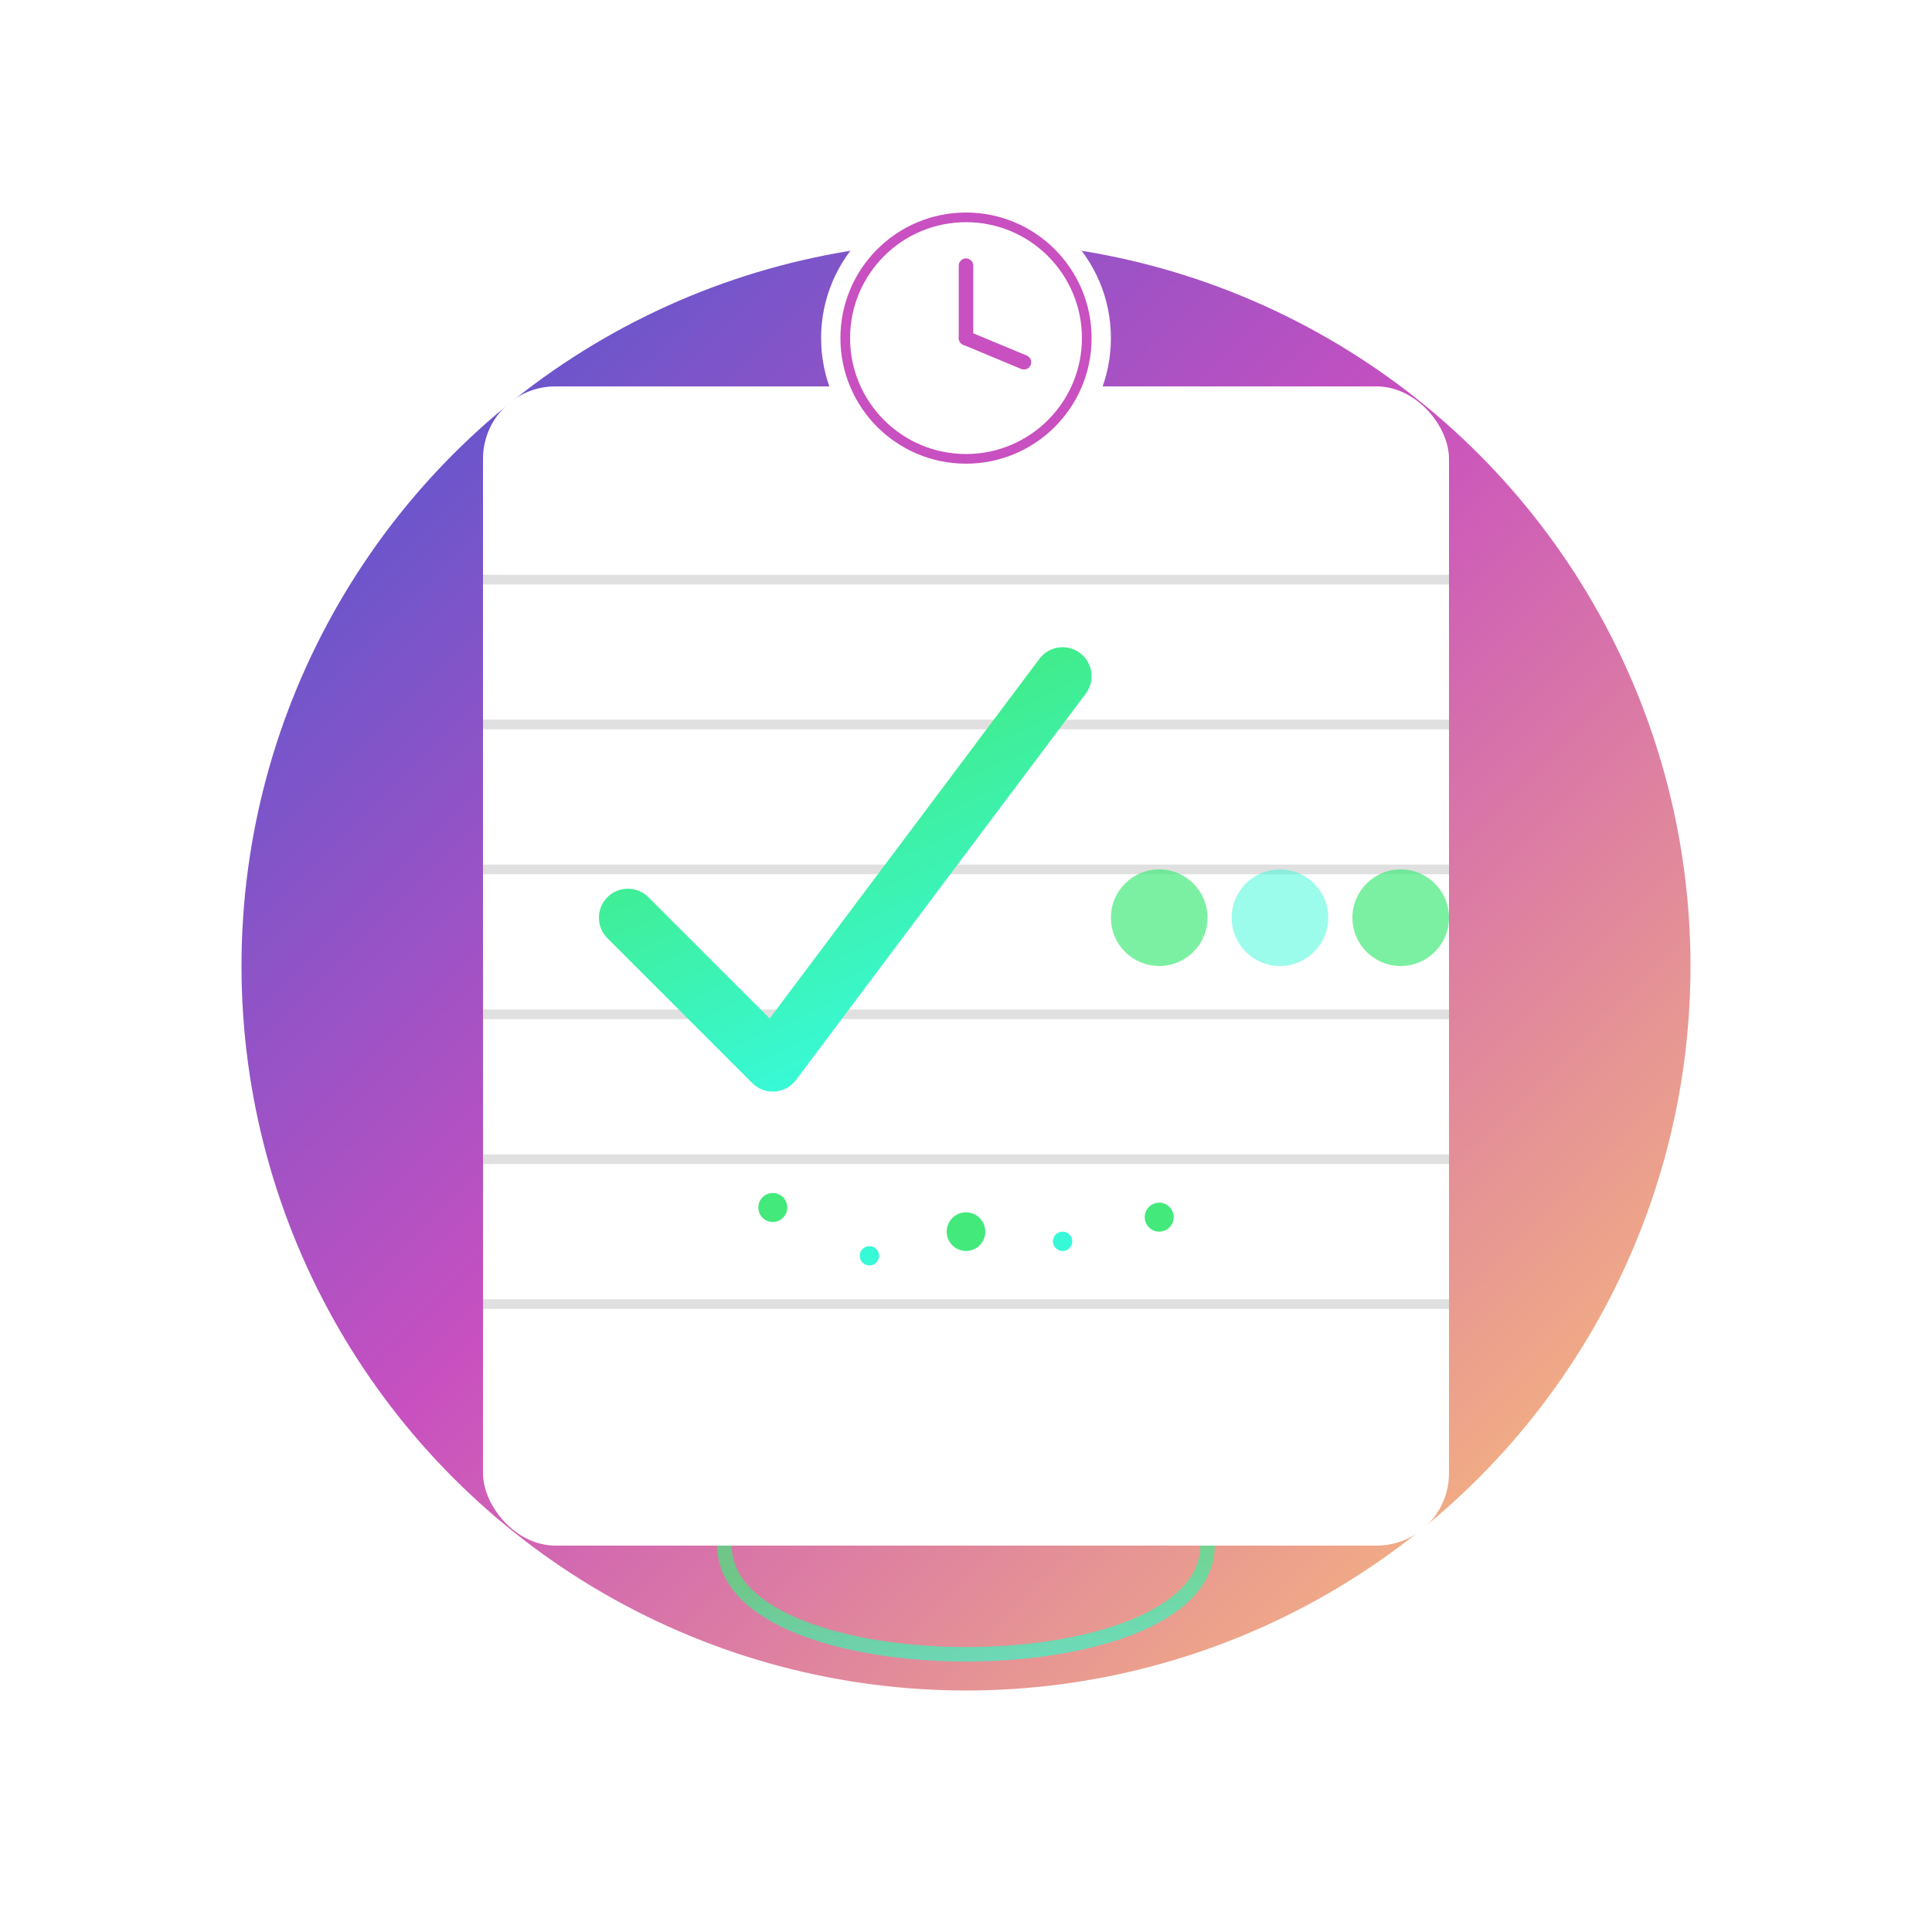 <svg xmlns="http://www.w3.org/2000/svg" xmlns:xlink="http://www.w3.org/1999/xlink" viewBox="0 0 400 400" aria-hidden="true" role="img" width="200" height="200" preserveAspectRatio="xMidYMid meet">
  <defs>
    <linearGradient id="gradient1" x1="0%" y1="0%" x2="100%" y2="100%">
      <stop offset="0%" stop-color="#4158D0" />
      <stop offset="46%" stop-color="#C850C0" />
      <stop offset="100%" stop-color="#FFCC70" />
    </linearGradient>
    <linearGradient id="gradient2" x1="30%" y1="10%" x2="70%" y2="90%">
      <stop offset="0%" stop-color="#43e97b" />
      <stop offset="100%" stop-color="#38f9d7" />
    </linearGradient>
    <filter id="shadow" x="-20%" y="-20%" width="140%" height="140%">
      <feDropShadow dx="2" dy="2" stdDeviation="4" flood-color="#000000" flood-opacity="0.3"/>
    </filter>
    <clipPath id="paperClip">
      <rect x="100" y="80" width="200" height="240" rx="15" ry="15" />
    </clipPath>
  </defs>
  
  <!-- Background circle -->
  <circle cx="200" cy="200" r="150" fill="url(#gradient1)" />
  
  <!-- Paper/exam document -->
  <rect x="100" y="80" width="200" height="240" rx="15" ry="15" fill="white" filter="url(#shadow)" />
  
  <!-- Paper lines -->
  <g clip-path="url(#paperClip)">
    <line x1="100" y1="120" x2="300" y2="120" stroke="#e0e0e0" stroke-width="2" />
    <line x1="100" y1="150" x2="300" y2="150" stroke="#e0e0e0" stroke-width="2" />
    <line x1="100" y1="180" x2="300" y2="180" stroke="#e0e0e0" stroke-width="2" />
    <line x1="100" y1="210" x2="300" y2="210" stroke="#e0e0e0" stroke-width="2" />
    <line x1="100" y1="240" x2="300" y2="240" stroke="#e0e0e0" stroke-width="2" />
    <line x1="100" y1="270" x2="300" y2="270" stroke="#e0e0e0" stroke-width="2" />
  </g>
  
  <!-- Checkmark -->
  <path d="M130 190 L160 220 L220 140" stroke="url(#gradient2)" stroke-width="12" stroke-linecap="round" stroke-linejoin="round" fill="none" />
  
  <!-- Digital elements - binary circles -->
  <circle cx="240" cy="190" r="10" fill="#43e97b" opacity="0.7">
    <animate attributeName="opacity" values="0.7;0.3;0.7" dur="2s" repeatCount="indefinite" />
  </circle>
  <circle cx="265" cy="190" r="10" fill="#38f9d7" opacity="0.5">
    <animate attributeName="opacity" values="0.5;0.9;0.5" dur="3s" repeatCount="indefinite" />
  </circle>
  <circle cx="290" cy="190" r="10" fill="#43e97b" opacity="0.7">
    <animate attributeName="opacity" values="0.7;0.3;0.7" dur="2.5s" repeatCount="indefinite" />
  </circle>
  
  <!-- Clock icon for timed exams -->
  <circle cx="200" cy="70" r="30" fill="white" filter="url(#shadow)" />
  <circle cx="200" cy="70" r="25" fill="none" stroke="#C850C0" stroke-width="2" />
  <line x1="200" y1="70" x2="200" y2="55" stroke="#C850C0" stroke-width="3" stroke-linecap="round" />
  <line x1="200" y1="70" x2="212" y2="75" stroke="#C850C0" stroke-width="3" stroke-linecap="round" />
  
  <!-- Decorative connecting lines -->
  <path d="M150 320 C150,350 250,350 250,320" fill="none" stroke="url(#gradient2)" stroke-width="3" opacity="0.7" />
  
  <!-- Small digital particles -->
  <g>
    <circle cx="160" cy="250" r="3" fill="#43e97b">
      <animate attributeName="cy" values="250;245;250" dur="3s" repeatCount="indefinite" />
    </circle>
    <circle cx="180" cy="260" r="2" fill="#38f9d7">
      <animate attributeName="cy" values="260;255;260" dur="2s" repeatCount="indefinite" />
    </circle>
    <circle cx="200" cy="255" r="4" fill="#43e97b">
      <animate attributeName="cy" values="255;250;255" dur="4s" repeatCount="indefinite" />
    </circle>
    <circle cx="220" cy="257" r="2" fill="#38f9d7">
      <animate attributeName="cy" values="257;252;257" dur="3.5s" repeatCount="indefinite" />
    </circle>
    <circle cx="240" cy="252" r="3" fill="#43e97b">
      <animate attributeName="cy" values="252;247;252" dur="2.5s" repeatCount="indefinite" />
    </circle>
  </g>
</svg>